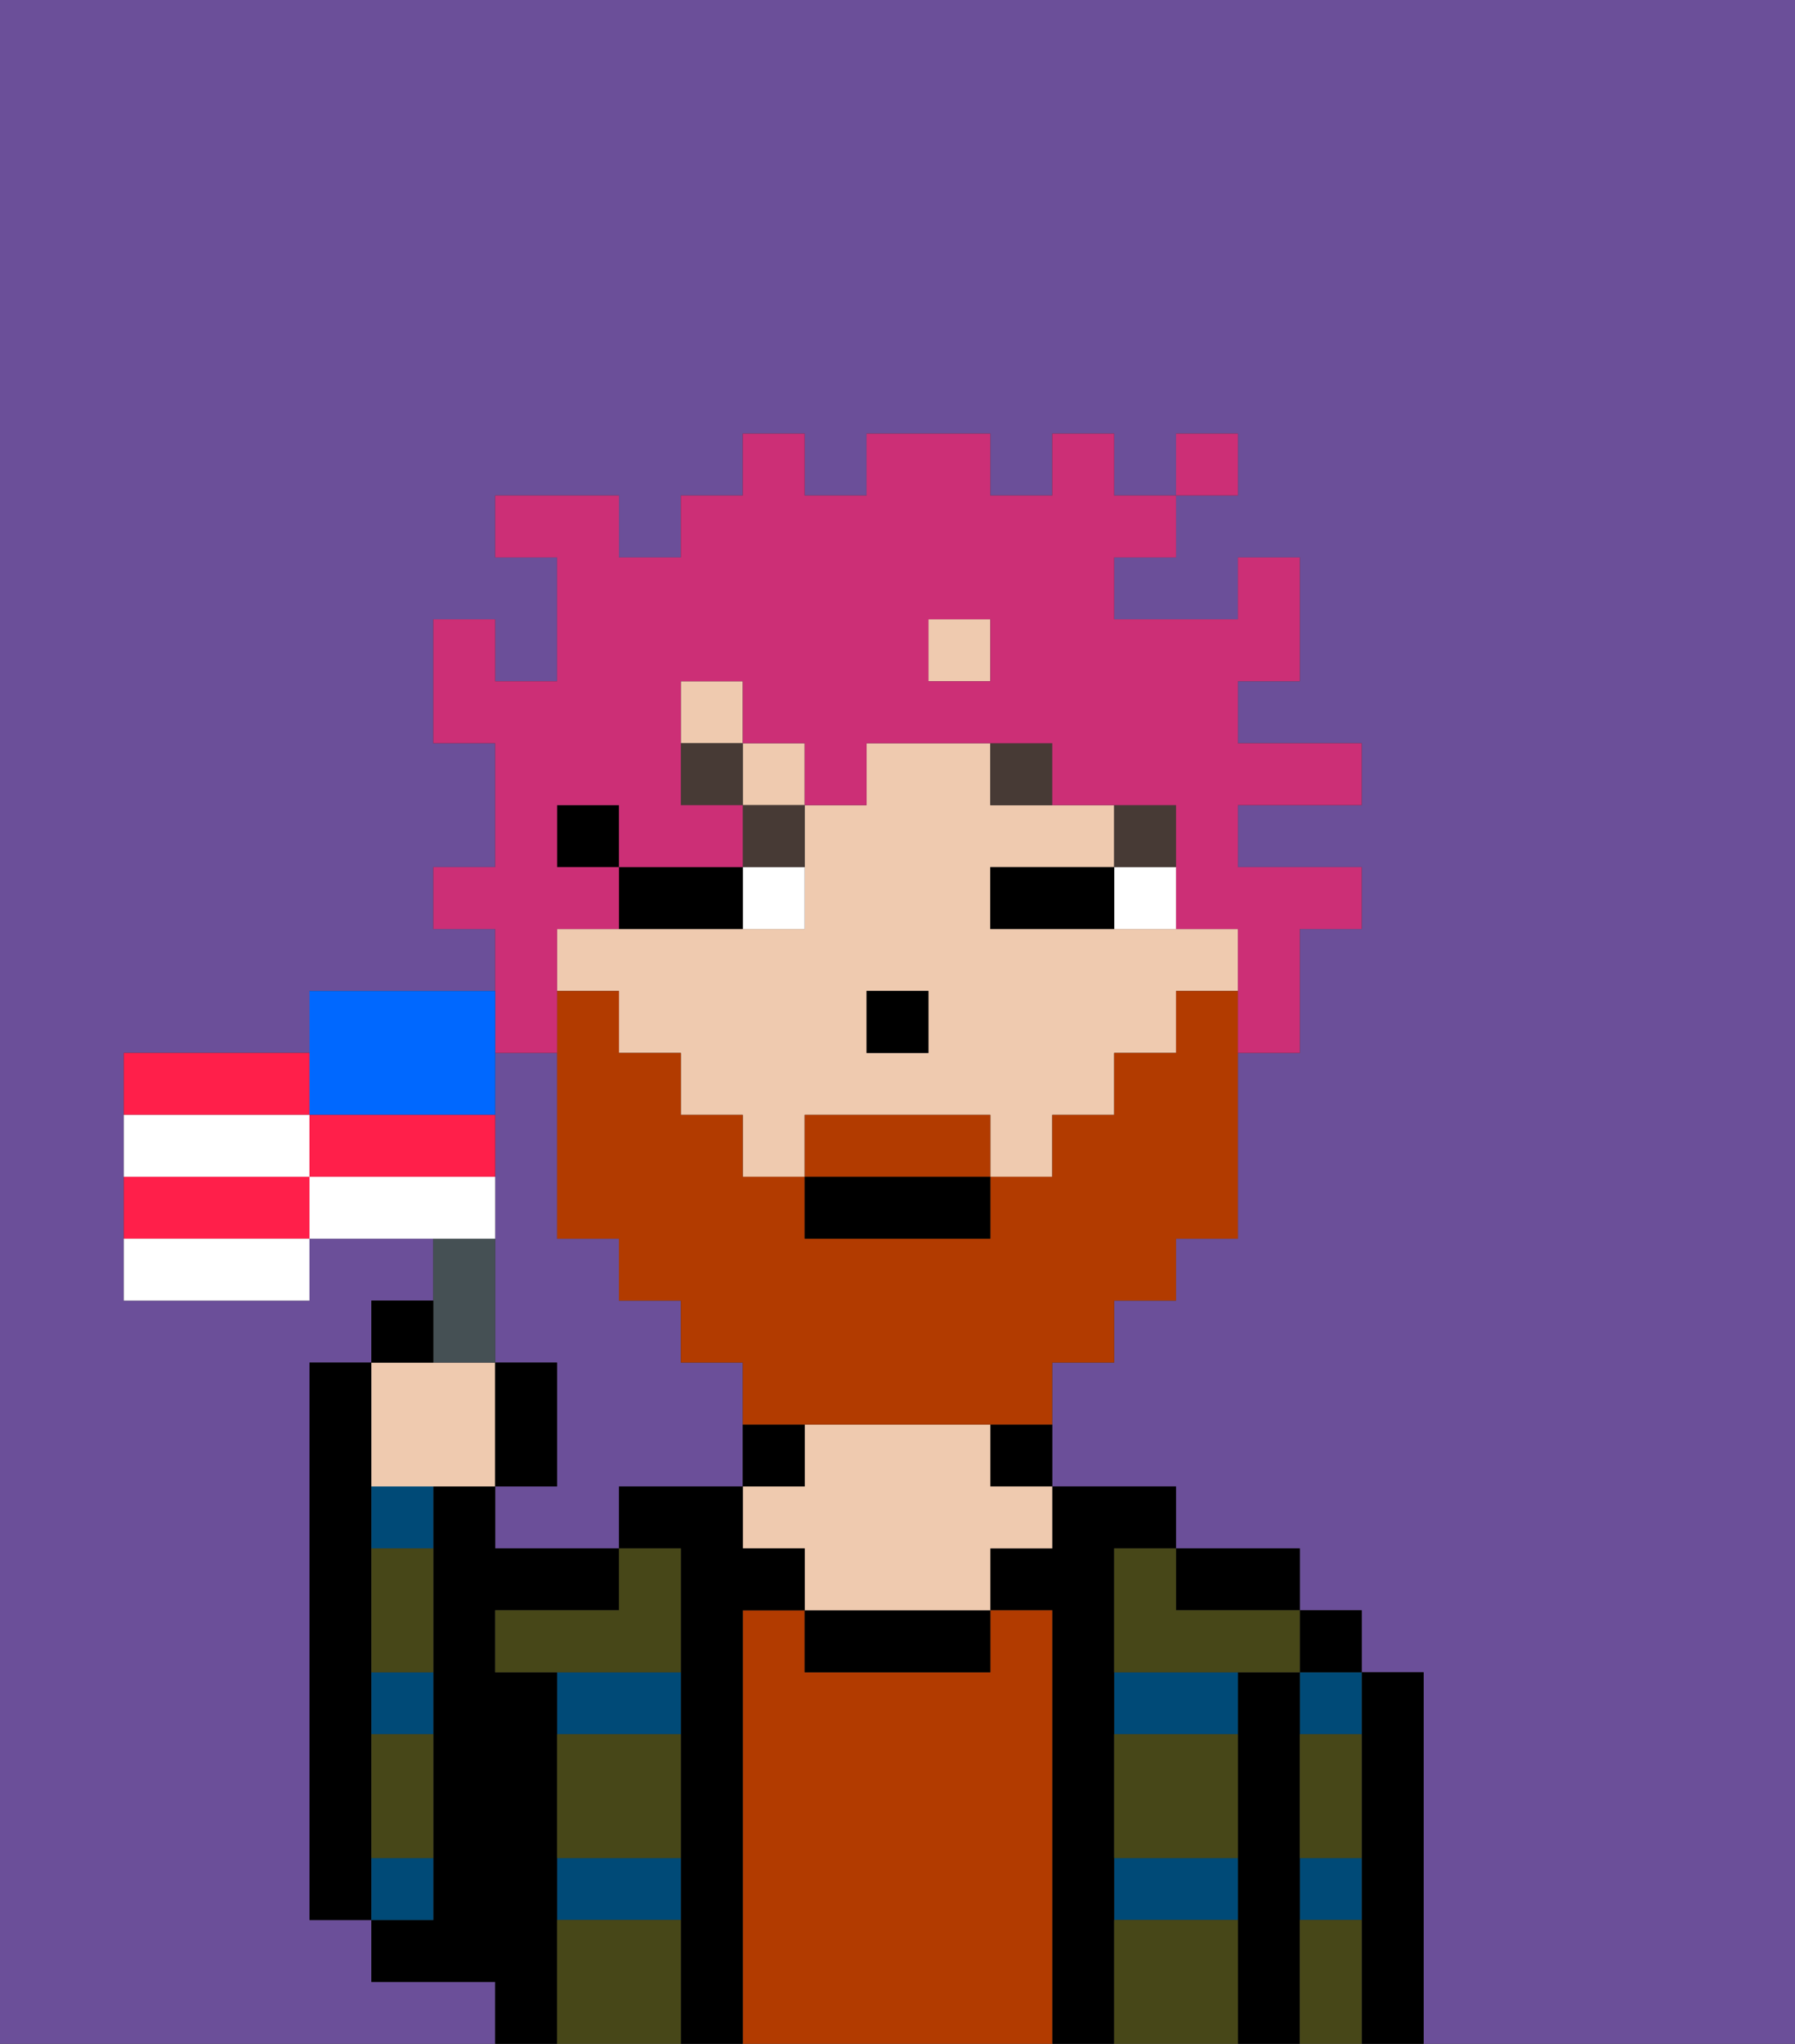<svg xmlns="http://www.w3.org/2000/svg" viewBox="0 0 29 33"><rect x="0" y="0" width="29" height="33" fill="#333333" stroke="none"/><defs><style>polygon,rect,path{shape-rendering:crispedges;}.na16-1{fill:#6b4f99;}.na16-2{fill:#000000;}.na16-3{fill:#004a77;}.na16-4{fill:#b23b00;}.na16-5{fill:#efcaaf;}.na16-6{fill:#474718;}.na16-7{fill:#ffffff;}.na16-8{fill:#473a35;}.na16-9{fill:#b23b00;}.na16-10{fill:#cc2f76;}.na16-11{fill:#455054;}.na16-12{fill:#ff1f4a;}.na16-13{fill:#ffffff;}.na16-14{fill:#0068ff;}</style></defs><path class="na16-1" d="M12,22H11V21H10V20H9V17H8v5H9v2H8v1h2V24h2V22Z"/><path class="na16-1" d="M0,33H8V32H6V31H5V22H6V21H7V20H5v1H2V17H5V16H8V15H7V14H8V12H7V10H8v1H9V9H8V8h2V9h1V8h1V7h1V8h1V7h2V8h1V7h1V8h1V7h1V8H19V9H18v1h2V9h1v2H20v1h2v1H20v1h2v1H21v2H20v3H19v1H18v1H17v2h2v1h2v1h1v1h1v6h6V0H0Z"/><path class="na16-2" d="M6,29V22H5v9H6V29Z"/><path class="na16-2" d="M23,27H22v6h1V27Z"/><path class="na16-3" d="M21,28h1V27H21Z"/><path class="na16-3" d="M21,31h1V30H21Z"/><rect class="na16-2" x="21" y="26" width="1" height="1"/><path class="na16-2" d="M21,30V27H20v6h1V30Z"/><path class="na16-3" d="M18,31h2V30H18Z"/><path class="na16-3" d="M18,28h2V27H18Z"/><path class="na16-2" d="M20,26h1V25H19v1Z"/><path class="na16-2" d="M18,30V25h1V24H17v1H16v1h1v7h1V30Z"/><path class="na16-4" d="M17,26H16v1H13V26H12v7h5V26Z"/><path class="na16-2" d="M16,24h1V23H16Z"/><path class="na16-2" d="M13,26v1h3V26H13Z"/><path class="na16-5" d="M16,23H13v1H12v1h1v1h3V25h1V24H16Z"/><path class="na16-2" d="M13,23H12v1h1Z"/><path class="na16-2" d="M12,26h1V25H12V24H10v1h1v8h1V26Z"/><path class="na16-3" d="M9,31h2V30H9Z"/><path class="na16-3" d="M9,28h2V27H9Z"/><path class="na16-2" d="M9,30V27H8V26h2V25H8V24H7v7H6v1H8v1H9V30Z"/><path class="na16-3" d="M7,30H6v1H7Z"/><path class="na16-3" d="M6,25H7V24H6Z"/><path class="na16-3" d="M6,28H7V27H6Z"/><path class="na16-6" d="M18,31v2h2V31Z"/><path class="na16-6" d="M9,31v2h2V31Z"/><path class="na16-6" d="M18,29v1h2V28H18Z"/><path class="na16-6" d="M9,29v1h2V28H9Z"/><path class="na16-6" d="M18,26v1h3V26H19V25H18Z"/><path class="na16-6" d="M9,26H8v1h3V25H10v1Z"/><path class="na16-6" d="M6,29v1H7V28H6Z"/><path class="na16-6" d="M6,26v1H7V25H6Z"/><path class="na16-6" d="M21,31v2h1V31Z"/><path class="na16-6" d="M21,29v1h1V28H21Z"/><rect class="na16-5" x="12" y="12" width="1" height="1"/><rect class="na16-5" x="11" y="11" width="1" height="1"/><rect class="na16-5" x="15" y="10" width="1" height="1"/><path class="na16-5" d="M10,17h1v1h1v1h1V18h3v1h1V18h1V17h1V16h1V15H16V14h2V13H16V12H14v1H13v2H9v1h1Zm4-1h1v1H14Z"/><rect class="na16-2" x="9" y="13" width="1" height="1"/><rect class="na16-2" x="14" y="16" width="1" height="1"/><path class="na16-7" d="M18,15h1V14H18Z"/><path class="na16-7" d="M13,15V14H12v1Z"/><path class="na16-2" d="M17,14H16v1h2V14Z"/><path class="na16-2" d="M12,14H10v1h2Z"/><rect class="na16-8" x="18" y="13" width="1" height="1"/><path class="na16-8" d="M17,13V12H16v1Z"/><path class="na16-8" d="M13,13H12v1h1Z"/><rect class="na16-8" x="11" y="12" width="1" height="1"/><path class="na16-9" d="M15,18H13v1h3V18Z"/><path class="na16-9" d="M19,16v1H18v1H17v1H16v1H13V19H12V18H11V17H10V16H9v4h1v1h1v1h1v1h5V22h1V21h1V20h1V16Z"/><rect class="na16-2" x="13" y="19" width="3" height="1"/><path class="na16-10" d="M9,17V15h1V14H9V13h1v1h2V13H11V11h1v1h1v1h1V12h3v1h2v2h1v2h1V15h1V14H20V13h2V12H20V11h1V9H20v1H18V9h1V8H18V7H17V8H16V7H14V8H13V7H12V8H11V9H10V8H8V9H9v2H8V10H7v2H8v2H7v1H8v2Zm6-7h1v1H15Z"/><rect class="na16-10" x="19" y="7" width="1" height="1"/><path class="na16-5" d="M7,24H8V22H6v2Z"/><path class="na16-11" d="M8,22V20H7v2Z"/><path class="na16-12" d="M5,17H2v1H5Z"/><path class="na16-12" d="M2,19v1H5V19Z"/><path class="na16-13" d="M2,21H5V20H2Z"/><path class="na16-14" d="M6,18H8V16H5v2Z"/><path class="na16-13" d="M5,18H2v1H5Z"/><path class="na16-12" d="M7,18H5v1H8V18Z"/><path class="na16-13" d="M8,19H5v1H8Z"/><path class="na16-2" d="M7,21H6v1H7Z"/><path class="na16-2" d="M9,22H8v2H9Z"/></svg>